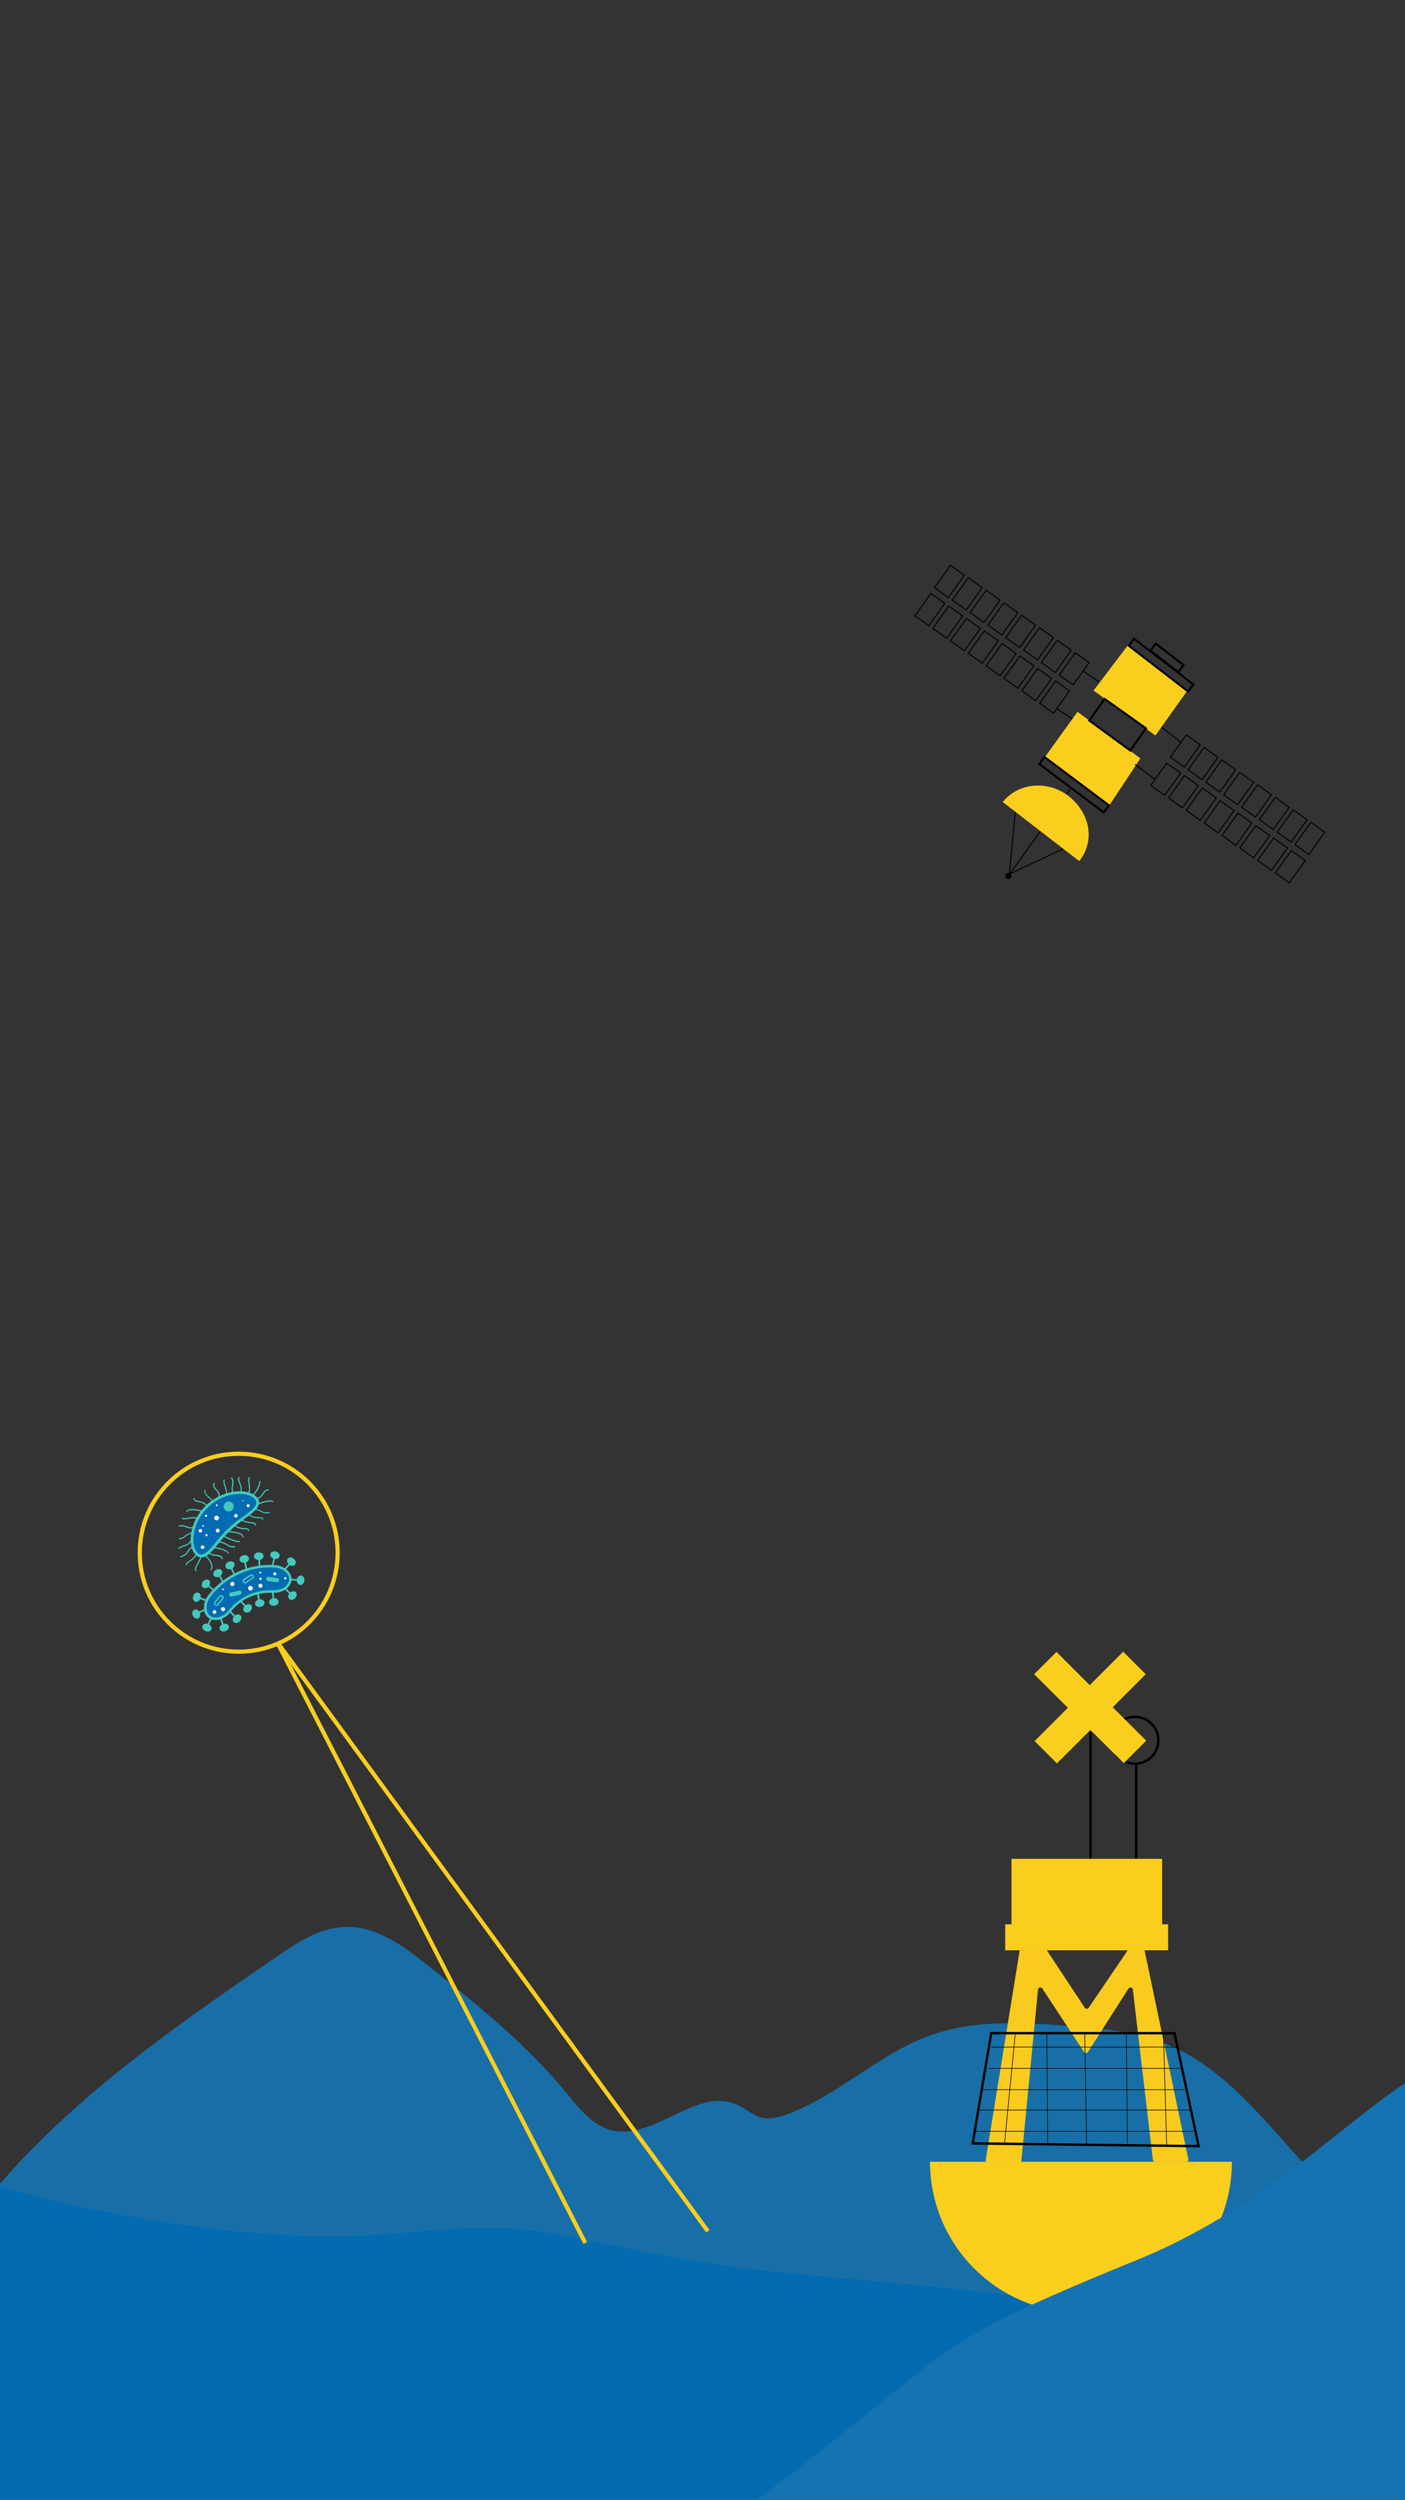 <?xml version="1.0" encoding="utf-8"?>
<!-- Generator: Adobe Illustrator 25.4.1, SVG Export Plug-In . SVG Version: 6.00 Build 0)  -->
<svg version="1.1" id="Capa_1" xmlns="http://www.w3.org/2000/svg" xmlns:xlink="http://www.w3.org/1999/xlink" x="0px" y="0px"
	 viewBox="0 0 750 1334" style="enable-background:new 0 0 750 1334;" xml:space="preserve">
<rect x="0" y="0" width="750" height="1334" fill="#333333" stroke="none"/>
<style type="text/css">
	.st0{clip-path:url(#SVGID_00000106112118637406946120000010702158746825023130_);fill:#186FA8;}
	.st1{clip-path:url(#SVGID_00000166644356049958803750000010625007240830897058_);fill:#6B96B2;}
	.st2{clip-path:url(#SVGID_00000029029446183183278500000018021836496935658679_);fill:#6B96B2;}
	.st3{clip-path:url(#SVGID_00000168093763932207714650000010954957605523299229_);fill:#026BB2;}
	.st4{clip-path:url(#SVGID_00000019677747635927109110000003541096064852694965_);fill:#3E84B2;}
	.st5{clip-path:url(#SVGID_00000009574224913068020950000001634798968027889838_);}
	.st6{fill:#F9CB1E;}
	.st7{fill:none;stroke:#000000;stroke-width:1.279;stroke-miterlimit:10;}
	.st8{fill:#FACE1D;}
	.st9{fill:none;stroke:#000000;stroke-width:0.32;stroke-miterlimit:10;}
	.st10{clip-path:url(#SVGID_00000170976893693477110320000004522298615551537077_);fill:#1573B2;}
	.st11{clip-path:url(#SVGID_00000054959413937729894430000013514350244144289203_);fill:#3E84B2;}
	.st12{clip-path:url(#SVGID_00000170257575818960203510000000432973505303270819_);fill:#1573B2;}
	.st13{clip-path:url(#SVGID_00000027606633744380393460000011845033005201558917_);fill:#2D7CB2;}
	.st14{clip-path:url(#SVGID_00000005953280020385219420000017651030905892007083_);fill:#186FA8;}
	.st15{clip-path:url(#SVGID_00000060717089116936406940000009440530094972025019_);fill:#2479B2;}
	.st16{clip-path:url(#SVGID_00000014629435575483545830000014801196830819913906_);fill:#1573B2;}
	
		.st17{opacity:0.75;clip-path:url(#SVGID_00000054964236921286221890000000309314159729491841_);fill:#1573B2;enable-background:new    ;}
	.st18{clip-path:url(#SVGID_00000155126265310656741020000017549699622316926128_);fill:#2479B2;}
	.st19{clip-path:url(#SVGID_00000114761817854567039860000002888012685363401365_);fill:#026BB2;}
	.st20{fill:none;stroke:#FACE1D;stroke-width:2.224;stroke-miterlimit:10;}
	.st21{fill:#43CABF;}
	.st22{fill:#026BB2;}
	.st23{fill:#FFFFFF;}
	.st24{fill:none;stroke:#000000;stroke-width:0.537;stroke-miterlimit:10;}
	.st25{fill:none;stroke:#000000;stroke-width:1.075;stroke-miterlimit:10.001;}
	.st26{fill:none;stroke:#000000;stroke-width:1.075;stroke-miterlimit:10;}
	.st27{fill:none;stroke:#000000;stroke-width:1.075;stroke-miterlimit:10;}
	.st28{fill:none;stroke:#000000;stroke-width:0.537;stroke-miterlimit:9.999;}
</style>
<g id="Agua">
	<g>
		<g>
			<defs>
				<rect id="SVGID_1_" x="-384.21" y="716.77" width="2110" height="829.17"/>
			</defs>
			<clipPath id="SVGID_00000126312159750049692040000014897791514088468614_">
				<use xlink:href="#SVGID_1_"  style="overflow:visible;"/>
			</clipPath>
			<path style="clip-path:url(#SVGID_00000126312159750049692040000014897791514088468614_);fill:#186FA8;" d="M147.72,1044.15
				c10.94-7.54,22.67-15.31,35.92-15.86c17.08-0.79,32.15,10.45,45.52,21.15c25.83,20.6,51.84,41.45,72.8,66.97
				c6.81,8.27,13.86,17.56,24.19,20.3c22.73,5.96,45.52-23.09,67.03-13.67c4.8,2.13,8.87,6.02,13.98,7.11
				c4.25,0.91,8.69-0.3,12.82-1.82c27.29-9.91,48.8-32.09,76.09-41.99c24.25-8.81,50.93-7.11,76.63-4.98
				c16.59,1.34,33.42,2.92,48.92,8.99c30.69,11.97,51.84,39.68,74.14,63.93c15.56,16.96,32.39,32.7,50.26,47.16
				c14.4,11.61,31.24,26.5,27.96,44.73c-1.34,7.35-5.83,13.67-10.7,19.33c-21.09,24.67-50.62,42.05-82.47,48.56
				c-37.74,7.66-76.63,0.36-114.74-5.04c-71.65-10.09-144.03-13.31-216.29-16.53c-53.84-2.37-107.69-4.8-161.53-7.17
				c-25.16-1.09-50.44-2.25-75.42,0.91c-22.91,2.86-45.34,9.3-68.37,10.15c-64.54,2.55-99.24-58.83-60.89-110.54
				C27.03,1127.16,88.35,1084.93,147.72,1044.15z"/>
		</g>
		<g>
			<defs>
				<rect id="SVGID_00000137093789109624107800000016228993670430614149_" x="-384.21" y="716.77" width="2110" height="829.17"/>
			</defs>
			<clipPath id="SVGID_00000065070038882758600010000004845436249655016855_">
				<use xlink:href="#SVGID_00000137093789109624107800000016228993670430614149_"  style="overflow:visible;"/>
			</clipPath>
			<path style="clip-path:url(#SVGID_00000065070038882758600010000004845436249655016855_);fill:#6B96B2;" d="M-366.04,1196.93
				c-7.29-7.41-16.71-13.86-27.1-13.49c-8.26,14.71-8.93,32.27-9.36,49.1c-0.79,29.05-1.58,58.1-2.37,87.15
				c-0.18,7.72,1.58,17.87,9.24,18.78c3.4,0.43,6.62-1.46,9.85-2.73c10.88-4.31,23.03-2.07,34.7-2.19
				c27.1-0.36,86.48-32.51,78.09-65.51c-4.68-18.47-23.76-25.95-39.32-32.63C-335.6,1225.49-348.6,1214.8-366.04,1196.93z"/>
		</g>
		<g>
			<defs>
				<rect id="SVGID_00000016771818595306903310000007351370886638771107_" x="-384.21" y="716.77" width="2110" height="829.17"/>
			</defs>
			<clipPath id="SVGID_00000024001922339751696690000007653222040020851356_">
				<use xlink:href="#SVGID_00000016771818595306903310000007351370886638771107_"  style="overflow:visible;"/>
			</clipPath>
			<path style="clip-path:url(#SVGID_00000024001922339751696690000007653222040020851356_);fill:#6B96B2;" d="M1349.79,1222.88
				c-33.85,0.97-67.58,3.4-101.43,3.95c-30.51,0.49-60.95-0.55-91.4-2.49c-62.66-3.95-125.43-11.67-187.97-6.32
				c-9.97,0.85-21.45,3.04-26.13,11.91c12.28,8.63,27.47,11.85,42.18,14.95c22,4.56,44.06,9.18,66.06,13.73
				c30.2,6.32,60.53,12.58,91.22,15.74c37.5,3.89,75.24,3.04,112.91,4.19c103.31,3.16,205.47,21.33,307.69,36.83
				c53.48,8.08,108.9,15.38,161.05,0.85c5.65-1.58,7.41-33.97,7.6-39.08c0.36-10.09,1.7-19.69-7.47-24.98
				c-10.15-5.89-32.57-4.56-44.24-6.08c-14.83-1.94-29.66-3.83-44.42-5.65c-60.22-7.41-120.63-13.61-181.28-16.47
				C1419.37,1222.39,1384.55,1221.85,1349.79,1222.88z"/>
		</g>
		<g>
			<defs>
				<rect id="SVGID_00000003086334606267711320000015060784899996656005_" x="-384.21" y="716.77" width="2110" height="829.17"/>
			</defs>
			<clipPath id="SVGID_00000027605494778966136940000017406175634756687541_">
				<use xlink:href="#SVGID_00000003086334606267711320000015060784899996656005_"  style="overflow:visible;"/>
			</clipPath>
			<path style="clip-path:url(#SVGID_00000027605494778966136940000017406175634756687541_);fill:#026BB2;" d="M-421.29,1344.3
				c20.3-43.69,79.19-49.59,119.36-76.21c35.19-23.34,56.4-63.75,91.89-86.6c23.34-15.01,51.96-21.88,72.26-40.78
				c4.56-4.25,8.93-9.3,14.95-11.12c7.41-2.31,15.31,0.79,22.49,3.77c60.29,24.73,123.55,42.42,187.97,52.39
				c37.56,5.83,75.6,9.12,113.52,6.87c22.42-1.34,44.85-4.56,67.27-3.59c27.23,1.15,53.72,8.45,80.46,13.67
				c86.48,17.02,176.48,13.19,261.56,36.1c51.05,13.73,99,36.77,146.4,60.16c10.21,5.04,21.94,12.64,21.21,24
				c8.14,9.84,16.17,29.11,6.5,37.44c-4.5,3.83-10.94,4.01-16.89,4.19c-99.67,3.34-185.48,76.76-284.72,86.42
				c-35.49,3.46-71.16-1.46-106.47-6.32c-67.58-9.36-135.16-18.66-202.74-28.02c-48.98-6.75-101.55-12.94-145.55,9.48
				c-140.08,71.47-312.43,32.39-469.71,33.49C-460.67,1425.67-437.75,1379.79-421.29,1344.3z"/>
		</g>
		<g>
			<defs>
				<rect id="SVGID_00000134224413165478930040000012245085509844084608_" x="-384.21" y="716.77" width="2110" height="829.17"/>
			</defs>
			<clipPath id="SVGID_00000165945222731425844920000005520326112692801463_">
				<use xlink:href="#SVGID_00000134224413165478930040000012245085509844084608_"  style="overflow:visible;"/>
			</clipPath>
			<path style="clip-path:url(#SVGID_00000165945222731425844920000005520326112692801463_);fill:#3E84B2;" d="M885.49,1228.83
				c13.37,21.39,16.89,48.37,33.12,67.64c14.46,17.14,36.77,25.52,58.71,30.2c21.94,4.68,44.55,6.44,65.76,13.73
				c14.83,5.1,28.81,12.94,44.12,16.29c12.03,2.61,24.43,2.43,36.71,1.46c46.19-3.59,90.91-17.68,136.68-24.92
				c59.19-9.36,120.39-7.35,177.94-24.07c3.59-1.03,7.41-2.31,9.72-5.29c4.44-5.71,0.55-14.52-5.53-18.47
				c-6.08-3.89-13.61-4.62-20.54-6.68c-10.76-3.16-20.18-9.6-30.08-14.95c-31.42-17.08-68.43-23.7-103.86-18.54
				c-10.88,1.58-21.76,4.25-32.76,3.89c-13.67-0.49-26.8-5.71-40.47-6.02c-22.97-0.49-45.94,12.94-68.06,6.62
				c-10.76-3.04-20.42-10.64-31.6-10.82c-13.49-0.18-26.62,10.64-39.44,6.44c-7.35-2.43-12.22-9.12-17.44-14.77
				c-5.29-5.65-12.64-10.82-20.12-8.87c-6.44,1.7-10.64,8.27-16.89,10.51c-4.62,1.64-9.72,0.73-14.52-0.18
				c-24.07-4.56-48.62-9.36-69.89-21.51c-7.17-4.13-14.4-9.18-22.67-9.48c-8.26-0.24-17.38,7.23-14.89,15.19
				c-1.7,2.43-6.87,4.44-9.3,6.14C887.74,1224.09,883.91,1226.34,885.49,1228.83z"/>
		</g>
		<g>
			<defs>
				<rect id="SVGID_00000031902551268321281370000003453110970762975917_" x="-384.21" y="716.77" width="2110" height="829.17"/>
			</defs>
			<clipPath id="SVGID_00000028303154051811425780000000543285497823179664_">
				<use xlink:href="#SVGID_00000031902551268321281370000003453110970762975917_"  style="overflow:visible;"/>
			</clipPath>
			<g style="clip-path:url(#SVGID_00000028303154051811425780000000543285497823179664_);">
				<path class="st6" d="M556.11,1036.67l22.97,34.76c0.49,0.73,1.58,0.73,2.07,0l22.3-32.82c0.24-0.36,0.61-0.55,1.03-0.55h4.92
					c0.61,0,1.09,0.43,1.22,0.97l23.7,113.16c0.18,0.79-0.43,1.52-1.22,1.52H616.7c-0.67,0-1.15-0.49-1.28-1.09l-10.7-90.91
					c-0.12-1.15-1.64-1.52-2.31-0.55l-21.63,33.85c-0.49,0.79-1.64,0.79-2.13,0l-22.24-33.85c-0.67-0.97-2.19-0.61-2.31,0.55
					l-8.87,91.1c-0.06,0.67-0.61,1.15-1.28,1.15h-16.53c-0.79,0-1.4-0.67-1.22-1.46l18.72-115.41c0.12-0.61,0.61-1.03,1.22-1.03
					h8.81C555.5,1036.13,555.87,1036.31,556.11,1036.67z"/>
				<line class="st7" x1="606.49" y1="941.2" x2="606.49" y2="991.88"/>
				<rect x="536.6" y="1026.89" class="st8" width="86.96" height="13.86"/>
				<line class="st7" x1="582.12" y1="924.31" x2="582.12" y2="991.95"/>
				<rect x="539.94" y="991.95" class="st8" width="80.4" height="34.94"/>
				<circle class="st7" cx="605.82" cy="928.68" r="12.52"/>
				<g>
					<path class="st8" d="M582.06,923.15c-6.08,6.14-12.03,12.03-17.87,17.87c-4.01-4.01-7.96-7.96-11.91-11.91
						c5.77-5.77,11.73-11.73,17.75-17.75c-6.08-6.08-12.09-12.03-17.99-17.93c4.07-4.07,8.02-8.02,11.91-11.91
						c5.89,5.89,11.79,11.79,17.75,17.75c6.08-6.08,12.03-12.03,17.87-17.87c4.13,4.13,8.08,8.08,12.03,12.03
						c-5.77,5.77-11.73,11.73-17.62,17.62c6.08,6.08,12.03,12.03,17.87,17.87c-4.13,4.13-8.08,8.08-11.97,11.97
						C593.97,935.12,588.08,929.17,582.06,923.15z"/>
				</g>
				<path class="st8" d="M657.6,1153.6c0,44.48-36.1,80.58-80.58,80.58c-44.49,0-80.58-36.1-80.58-80.58H657.6z"/>
				<polygon class="st7" points="519.22,1143.81 529.13,1084.99 626.97,1084.99 639.85,1145.27 				"/>
				<line class="st9" x1="529.13" y1="1092.4" x2="628.49" y2="1092.4"/>
				<line class="st9" x1="527.61" y1="1103.77" x2="630.98" y2="1103.77"/>
				<line class="st9" x1="524.2" y1="1115.13" x2="632.44" y2="1115.13"/>
				<line class="st9" x1="522.2" y1="1126.01" x2="635.42" y2="1126.01"/>
				<line class="st9" x1="520.19" y1="1137.37" x2="637.36" y2="1137.37"/>
				<line class="st9" x1="541.95" y1="1085.47" x2="536.24" y2="1143.63"/>
				<line class="st9" x1="558.78" y1="1085.17" x2="559.27" y2="1144.79"/>
				<line class="st9" x1="579.02" y1="1084.99" x2="580.05" y2="1144.3"/>
				<line class="st9" x1="601.26" y1="1084.5" x2="601.81" y2="1143.81"/>
				<line class="st9" x1="621.07" y1="1085.17" x2="622.78" y2="1144.91"/>
			</g>
		</g>
		<g>
			<defs>
				<rect id="SVGID_00000170999910297712282840000013186109150277449150_" x="-384.21" y="716.77" width="2110" height="829.17"/>
			</defs>
			<clipPath id="SVGID_00000044140565801357595940000006269355466206004893_">
				<use xlink:href="#SVGID_00000170999910297712282840000013186109150277449150_"  style="overflow:visible;"/>
			</clipPath>
			<path style="clip-path:url(#SVGID_00000044140565801357595940000006269355466206004893_);fill:#1573B2;" d="M601.14,1208.35
				c150.96-58.58,169.19-198.42,298.94-45.28c152.84,200.3,263.69,160.98,372.05,236.71c-60.65,1.52-122.58-18.6-184.75-14.95
				c-305.44,12.46-192.22,82.1-314.62,98.69c-23.46-6.44-52.14-47.89-76.57-63.99c-145.49-63.63-309.45,48.92-382.56-18.84
				c-19.26-31.36,63.32-39.74,75.9-55.85C518.49,1249.5,483.73,1256.73,601.14,1208.35z"/>
		</g>
		<g>
			<defs>
				<rect id="SVGID_00000138565408444400995210000003790195292455213984_" x="-384.21" y="716.77" width="2110" height="829.17"/>
			</defs>
			<clipPath id="SVGID_00000138572016076149701830000006584182704110017678_">
				<use xlink:href="#SVGID_00000138565408444400995210000003790195292455213984_"  style="overflow:visible;"/>
			</clipPath>
			<path style="clip-path:url(#SVGID_00000138572016076149701830000006584182704110017678_);fill:#3E84B2;" d="M1638.52,1289.3
				c-0.73,0.49-1.58,1.09-1.82,2.01c-0.49,1.88,1.7,3.28,3.59,3.89c33.06,11.67,68.79,15.56,103.62,11.36
				c1.34-0.18,2.73-0.36,3.77-1.15c0.91-0.67,1.52-1.7,1.88-2.8c1.58-4.56-0.06-9.54-1.76-14.04c-4.25-11.43-4.5-21.03-16.17-22.85
				c-9.24-1.46-23.15,2.92-32.57,4.25C1678.02,1272.95,1656.51,1277.15,1638.52,1289.3z"/>
		</g>
		<g>
			<defs>
				<rect id="SVGID_00000031165812106310887380000010362360306228803749_" x="-384.21" y="716.77" width="2110" height="829.17"/>
			</defs>
			<clipPath id="SVGID_00000024702828085203114750000007532535215889282952_">
				<use xlink:href="#SVGID_00000031165812106310887380000010362360306228803749_"  style="overflow:visible;"/>
			</clipPath>
			<path style="clip-path:url(#SVGID_00000024702828085203114750000007532535215889282952_);fill:#1573B2;" d="M1705.06,1287.78
				c-10.09-0.36-20.24-0.67-30.33-1.03c-4.92-0.18-10.88,0.24-13.19,4.56c-2.61,4.86,1.52,10.57,5.71,14.1
				c19.2,16.29,46.86,22,70.92,14.71c6.26-1.88,13.19-5.89,13.43-12.4C1752.22,1292.22,1715.27,1288.09,1705.06,1287.78z"/>
		</g>
		<g>
			<defs>
				<rect id="SVGID_00000160182879143925433580000002767013756728753323_" x="-384.21" y="716.77" width="2110" height="829.17"/>
			</defs>
			<clipPath id="SVGID_00000145761667081972318910000003005901396801752726_">
				<use xlink:href="#SVGID_00000160182879143925433580000002767013756728753323_"  style="overflow:visible;"/>
			</clipPath>
			<path style="clip-path:url(#SVGID_00000145761667081972318910000003005901396801752726_);fill:#2D7CB2;" d="M1171.24,1304.07
				c39.99-4.86,79.55-13.13,118.14-24.67c57.61-17.26,115.34-42.18,175.27-37.25c38.65,3.16,75.05,18.66,110.79,33.73
				c7.11,2.98,14.28,6.02,21.94,6.75c6.87,0.67,13.8-0.61,20.66-1.22c30.2-2.73,60.1,6.26,88.79,15.86
				c17.56,5.83,35.98,12.64,47.34,27.23c9.72,12.46,12.82,29.72,8.08,44.79c-4.68,15.07-17.08,27.47-32.09,32.33
				c-11.06,3.59-23.03,3.22-34.7,2.86c-105.68-3.34-211.49-1.76-316.99,4.68c-41.02,2.49-82.65,5.71-122.82-2.92
				c-25.28-5.47-49.47-15.5-75.05-19.51c-45.82-7.17-161.47,5.65-207.78,5.89c-1.22,0,10.39-13.49,12.64-16.65
				c6.38-8.75,70.25-48.19,97.96-55.24C1111.93,1313.43,1143.59,1307.47,1171.24,1304.07z"/>
		</g>
		<g>
			<defs>
				<rect id="SVGID_00000071534720348385617840000006054142256158178223_" x="-384.21" y="716.77" width="2110" height="829.17"/>
			</defs>
			<clipPath id="SVGID_00000118366855657263541030000006021527945668123824_">
				<use xlink:href="#SVGID_00000071534720348385617840000006054142256158178223_"  style="overflow:visible;"/>
			</clipPath>
			<path style="clip-path:url(#SVGID_00000118366855657263541030000006021527945668123824_);fill:#186FA8;" d="M1732.17,1399.79
				c-54.15-14.95-110.54-21.88-166.7-20.42c-36.58,0.97-72.99,5.41-109.57,5.83c-32.27,0.36-64.48-2.43-96.63-4.74
				c-124.22-8.75-248.86-9.42-373.38-8.02c-2.07,0-4.5,0.49-6.5,1.4c-5.89,2.61-12.4,3.4-18.78,2.86
				c-10.09-0.79-20.84-0.06-29.96,0.67c-83.87,6.56-168.22,6.44-252.08-0.36c-5.41-0.43-10.82-0.91-16.1-2.13
				c-5.17-1.22-10.15-3.1-15.25-4.68c-30.02-9.36-63.51-7.23-92.07,5.89c-3.34,1.52-5.96,4.5-6.62,8.08
				c-1.03,5.35,2.8,8.08,6.38,10.27c47.83,29.11,121.48,24.73,176.36,35.79c106.72,21.51,209.85,31.84,318.2,26.5
				c45.34-2.25,86.66-31.42,129.02-15.19c44.12,16.96,93.53-16.17,140.63-11.91c26.62,2.37,52.2,11.18,78.4,16.77
				c59.5,12.58,121.12,8.08,181.95,7.23c16.59-0.24,33.36-0.18,49.59,3.22c11.73,2.43,22.97,6.56,34.7,9.12
				c14.77,3.28,29.96,4.01,45.03,4.8c6.08,0.3,12.58,0.49,17.75-2.67c5.47-3.34,8.33-9.66,10.21-15.74
				C1741.95,1434.91,1737.09,1417.41,1732.17,1399.79z"/>
		</g>
		<g>
			<defs>
				<rect id="SVGID_00000093165655404922517080000002629173931107003297_" x="-384.21" y="716.77" width="2110" height="829.17"/>
			</defs>
			<clipPath id="SVGID_00000023279249048564792480000006455267424001438645_">
				<use xlink:href="#SVGID_00000093165655404922517080000002629173931107003297_"  style="overflow:visible;"/>
			</clipPath>
			<path style="clip-path:url(#SVGID_00000023279249048564792480000006455267424001438645_);fill:#2479B2;" d="M-256.47,1319.99
				c-15.86-7.72-32.94-15.62-50.44-13.13c-5.96,0.85-11.73,2.92-17.38,4.92c-9.78,3.52-19.51,7.05-29.29,10.51
				c-17.08,6.14-34.52,12.52-48.44,24.13c-13.92,11.67-23.76,29.9-20.48,47.71c0.85,4.44,2.67,9.05,6.5,11.43
				c2.31,1.46,5.1,1.88,7.84,2.25c29.72,3.95,60.29,1.03,88.73-8.51c7.41-2.49,14.77-5.47,22.36-7.23
				c12.03-2.86,24.61-2.73,36.58-5.83c10.27-2.61,48.8-17.75,50.14-30.2C-208.58,1340.84-245.78,1325.22-256.47,1319.99z"/>
		</g>
		<g>
			<defs>
				<rect id="SVGID_00000173157305208264966520000002709927935732340133_" x="-384.21" y="716.77" width="2110" height="829.17"/>
			</defs>
			<clipPath id="SVGID_00000108997733060575551650000001570150259782688405_">
				<use xlink:href="#SVGID_00000173157305208264966520000002709927935732340133_"  style="overflow:visible;"/>
			</clipPath>
			<path style="clip-path:url(#SVGID_00000108997733060575551650000001570150259782688405_);fill:#1573B2;" d="M-194.85,1323.7
				c14.65-5.17,30.63-10.33,45.28-5.23c19.02,6.56,32.03,29.23,52.14,28.14c11.67-0.61,21.15-9.42,32.33-13.01
				c32.15-10.21,61.74,24.73,95.41,26.56c16.71,0.91,32.63-6.5,48.86-10.64c35.67-9.12,73.17-2.61,109.81,1.28
				c50.38,5.29,101.31,5.41,151.69,0.3c22.97-2.31,45.94-5.77,68.98-5.35c29.96,0.49,59.43,7.35,88.67,14.16
				c20.42,4.8,40.78,9.54,61.2,14.34c30.75,7.17,61.5,14.4,92.07,22.06c106.05,26.56,210.88,58.89,310.85,102.95
				c19.45,8.57,41.99,22.91,39.93,44.12c-2.55,26.31-37.98,32.15-64.42,30.75c-454.76-23.21-910.42-29.35-1365.67-18.29
				c0.79,0,1.7-107.38,1.94-117.23c0.91-37.25,9.6-59.8,48.74-69.89c21.94-5.65,44.85-1.15,67.09-5.83
				C-270.87,1354.75-232.35,1336.89-194.85,1323.7z"/>
		</g>
		<g>
			<defs>
				<rect id="SVGID_00000147905253472520232750000000056356800280073378_" x="-384.21" y="716.77" width="2110" height="829.17"/>
			</defs>
			<clipPath id="SVGID_00000046340956698456815270000005551236769514339476_">
				<use xlink:href="#SVGID_00000147905253472520232750000000056356800280073378_"  style="overflow:visible;"/>
			</clipPath>
			
				<path style="opacity:0.75;clip-path:url(#SVGID_00000046340956698456815270000005551236769514339476_);fill:#1573B2;enable-background:new    ;" d="
				M-194.85,1323.7c14.65-5.17,30.63-10.33,45.28-5.23c19.02,6.56,32.03,29.23,52.14,28.14c11.67-0.61,21.15-9.42,32.33-13.01
				c32.15-10.21,61.74,24.73,95.41,26.56c16.71,0.91,32.63-6.5,48.86-10.64c35.67-9.12,73.17-2.61,109.81,1.28
				c50.38,5.29,101.31,5.41,151.69,0.3c22.97-2.31,45.94-5.77,68.98-5.35c29.96,0.49,59.43,7.35,88.67,14.16
				c20.42,4.8,40.78,9.54,61.2,14.34c30.75,7.17,61.5,14.4,92.07,22.06c106.05,26.56,210.88,58.89,310.85,102.95
				c19.45,8.57,41.99,22.91,39.93,44.12c-2.55,26.31-37.98,32.15-64.42,30.75c-454.76-23.21-910.42-29.35-1365.67-18.29
				c0.79,0,1.7-107.38,1.94-117.23c0.91-37.25,9.6-59.8,48.74-69.89c21.94-5.65,44.85-1.15,67.09-5.83
				C-270.87,1354.75-232.35,1336.89-194.85,1323.7z"/>
		</g>
		<g>
			<defs>
				<rect id="SVGID_00000150804171221005934130000012072472165172024246_" x="-384.21" y="716.77" width="2110" height="829.17"/>
			</defs>
			<clipPath id="SVGID_00000128481874842477718540000007814257474339456659_">
				<use xlink:href="#SVGID_00000150804171221005934130000012072472165172024246_"  style="overflow:visible;"/>
			</clipPath>
			<path style="clip-path:url(#SVGID_00000128481874842477718540000007814257474339456659_);fill:#2479B2;" d="M500.44,1343.45
				c15.19,1.46,30.63,3.04,44.85,8.69c12.52,4.98,23.7,13.01,36.22,17.99c13.86,5.53,28.93,7.23,43.57,10.39
				c16.1,3.46,31.72,8.69,47.28,13.92c46.79,15.68,106.17,35.79,152.96,51.47c-36.22,11.73-87.57-7.66-123.49-20.24
				c-83.68-29.35-171.26-46.31-259.19-58.04c-27.96-3.77-56.09-6.99-84.29-6.75c-8.57,0.06-45.7,6.08-42.97-4.01
				c3.77-13.86,39.62-15.56,49.59-16.77C410.07,1334.7,455.59,1339.07,500.44,1343.45z"/>
		</g>
		<g>
			<defs>
				<rect id="SVGID_00000041975265744450855600000003428178310452289198_" x="-384.21" y="716.77" width="2110" height="829.17"/>
			</defs>
			<clipPath id="SVGID_00000154384252982362961950000013098212455288356522_">
				<use xlink:href="#SVGID_00000041975265744450855600000003428178310452289198_"  style="overflow:visible;"/>
			</clipPath>
			<path style="clip-path:url(#SVGID_00000154384252982362961950000013098212455288356522_);fill:#026BB2;" d="M707.61,1526.43
				c34.15-4.25,85.75-44.55,108.9-70.01c10.15-11.18,20.05-23.28,33.49-30.26c13.86-7.23,30.08-8.27,45.7-8.87
				c47.22-1.94,94.99-1.88,140.99-12.88c20.6-4.92,40.72-12.09,61.74-14.4c38.53-4.13,76.63,8.33,114.43,16.77
				c60.1,13.43,122.46,16.83,183.65,10.09c25.34-2.8,53.11-6.87,74.57,6.87c24.8-2.37,48.8,11.18,72.68,18.17
				c57.37,16.71,120.39-1.46,177.94,14.59c5.29,1.46,10.76,3.4,14.59,7.35c5.71,5.96,6.38,15.01,6.68,23.28
				c0.79,19.63,1.58,39.26,2.37,58.83c0.12,3.22,0.18,6.75-1.58,9.42c-2.13,3.16-6.2,4.31-9.91,5.17
				c-60.41,13.55-123.18,7.05-185.11,7.05c-88.85,0.06-177.64,13.8-266.36,8.57c-55.79-3.28-111.46-13.98-167.24-10.27
				c-72.08,4.8-144.45,0.85-216.71,0.18c-33.55-0.3-67.21-0.73-100.58-4.62c-9.97-1.15-20.18-2.73-28.87-7.72
				c-8.69-4.98-15.68-14.16-15.19-24.19c-6.2,1.7-12.94,3.4-19.02,1.15C728.82,1528.62,703.85,1531.72,707.61,1526.43z"/>
		</g>
	</g>
</g>
<g id="boya">
</g>
<g id="Metagenomica">
	<g>
		<line class="st20" x1="377.87" y1="1190.67" x2="148.21" y2="876.6"/>
		<line class="st20" x1="148.03" y1="876.48" x2="312.41" y2="1196.93"/>
		<circle class="st20" cx="127.42" cy="828.59" r="52.81"/>
	</g>
	<g>
		<path class="st21" d="M112.66,864.08l-0.3-0.12c-1.52-0.61-2.67-1.94-3.22-3.89c-0.79-2.86,0-6.14,2.13-8.87
			c8.39-10.82,21.51-16.83,35.19-16.04c1.22,0.06,2.43,0.3,3.52,0.73c4.19,1.58,6.56,5.29,5.41,8.51l-0.06,0.12
			c-1.4,4.01-6.02,5.65-9.66,5.47c-8.81-0.49-17.26,3.34-22.67,10.33C120.8,863.17,116.61,865.6,112.66,864.08z"/>
		<path class="st22" d="M145.78,848.65c-9.24-0.49-18.17,3.59-23.76,10.82c-2.19,2.73-5.83,4.5-8.93,3.28
			c-0.06,0-0.06-0.06-0.12-0.06c-3.1-1.22-3.83-6.44-0.55-10.7c8.08-10.45,20.84-16.29,34.03-15.5c5.35,0.3,8.81,4.31,7.72,7.41
			c0,0.06,0,0.06-0.06,0.12C153.01,847.25,149.24,848.83,145.78,848.65z"/>
		<path class="st21" d="M138.97,835.76l-0.18-3.34c1.15-0.24,1.94-1.09,1.88-2.13c-0.06-1.09-1.28-1.94-2.67-1.88
			c-1.4,0.06-2.49,1.09-2.43,2.19c0.06,1.03,1.09,1.76,2.31,1.82l0.18,3.34c0,0.24,0.18,0.43,0.49,0.43l0,0
			C138.79,836.19,138.97,836,138.97,835.76z"/>
		<path class="st21" d="M131.92,837.1l-0.61-3.34c1.09-0.43,1.76-1.4,1.58-2.31c-0.18-1.09-1.52-1.76-2.86-1.52
			c-1.4,0.24-2.31,1.4-2.13,2.49c0.18,0.97,1.28,1.64,2.55,1.52l0.61,3.28c0.06,0.24,0.24,0.36,0.49,0.36l0,0
			C131.8,837.52,131.98,837.34,131.92,837.1z"/>
		<path class="st21" d="M125.42,839.96l-1.34-3.1c0.97-0.67,1.4-1.76,1.03-2.61c-0.49-1.03-1.88-1.4-3.16-0.79s-1.94,1.88-1.46,2.92
			c0.43,0.91,1.64,1.28,2.8,0.91l1.34,3.04c0.12,0.24,0.36,0.3,0.61,0.24l0,0C125.42,840.44,125.48,840.14,125.42,839.96z"/>
		<path class="st21" d="M119.34,843.84l-1.64-2.92c0.91-0.73,1.22-1.88,0.73-2.73c-0.55-0.97-2.01-1.15-3.22-0.43
			c-1.22,0.73-1.7,2.07-1.15,3.04c0.55,0.85,1.76,1.09,2.92,0.61l1.64,2.92c0.12,0.18,0.36,0.3,0.61,0.18l0,0
			C119.4,844.33,119.52,844.09,119.34,843.84z"/>
		<path class="st21" d="M114.3,848.28l-2.55-2.19c0.61-0.97,0.55-2.19-0.18-2.8c-0.85-0.73-2.31-0.43-3.16,0.61
			c-0.91,1.09-0.97,2.55-0.06,3.22c0.79,0.67,2.01,0.49,2.92-0.36l2.49,2.19c0.18,0.18,0.49,0.12,0.61-0.06l0,0
			C114.54,848.71,114.48,848.46,114.3,848.28z"/>
		<path class="st21" d="M110.29,853.63l-3.16-1.15c0.18-1.15-0.24-2.25-1.22-2.55c-1.03-0.36-2.31,0.36-2.73,1.7
			c-0.49,1.34,0,2.67,1.03,3.1c0.97,0.36,2.07-0.3,2.61-1.4l3.1,1.15c0.24,0.06,0.49-0.06,0.55-0.24l0,0
			C110.59,853.99,110.47,853.75,110.29,853.63z"/>
		<path class="st21" d="M109.37,858.55l-3.04,1.4c-0.67-0.97-1.76-1.4-2.67-0.91c-0.97,0.49-1.34,1.88-0.73,3.16s1.94,1.88,2.92,1.4
			c0.91-0.43,1.22-1.64,0.85-2.86l3.04-1.4c0.24-0.12,0.3-0.36,0.18-0.61l0,0C109.8,858.55,109.56,858.49,109.37,858.55z"/>
		<path class="st21" d="M112.29,863.47l-1.46,3.04c-1.09-0.3-2.25,0.06-2.67,0.97c-0.49,1.03,0.18,2.31,1.46,2.92
			s2.67,0.24,3.16-0.79c0.43-0.91-0.06-2.07-1.15-2.73l1.46-2.98c0.12-0.18,0-0.49-0.18-0.61l0,0
			C112.66,863.17,112.35,863.23,112.29,863.47z"/>
		<path class="st21" d="M117.4,863.72l1.09,3.16c-1.03,0.61-1.52,1.64-1.22,2.55c0.36,1.03,1.76,1.52,3.1,1.03
			c1.34-0.49,2.07-1.76,1.7-2.8c-0.36-0.97-1.52-1.4-2.73-1.09l-1.09-3.16c-0.06-0.24-0.3-0.36-0.55-0.24l0,0
			C117.46,863.23,117.34,863.47,117.4,863.72z"/>
		<path class="st21" d="M122.56,860.25l2.25,2.49c-0.73,0.91-0.79,2.13-0.12,2.8c0.73,0.85,2.19,0.73,3.22-0.24
			c1.03-0.97,1.22-2.37,0.49-3.22c-0.67-0.73-1.94-0.73-2.98,0l-2.25-2.49c-0.18-0.18-0.43-0.18-0.61-0.06l0,0
			C122.38,859.77,122.38,860.07,122.56,860.25z"/>
		<path class="st21" d="M128.21,854.72l2.25,2.49c-0.73,0.91-0.79,2.13-0.12,2.8c0.73,0.85,2.19,0.73,3.22-0.24
			c1.03-0.97,1.22-2.37,0.49-3.22c-0.67-0.73-1.94-0.73-2.98,0l-2.25-2.49c-0.18-0.18-0.43-0.18-0.61-0.06l0,0
			C128.09,854.3,128.03,854.54,128.21,854.72z"/>
		<path class="st21" d="M137.15,850.35l0.61,3.34c-1.09,0.43-1.76,1.4-1.58,2.31c0.18,1.09,1.52,1.76,2.86,1.52
			c1.4-0.24,2.31-1.4,2.13-2.49c-0.18-0.97-1.28-1.64-2.49-1.52l-0.61-3.28c-0.06-0.24-0.24-0.43-0.49-0.36l0,0
			C137.27,849.86,137.09,850.1,137.15,850.35z"/>
		<path class="st21" d="M145.17,849.62l0.3,3.34c-1.09,0.3-1.88,1.22-1.82,2.19c0.12,1.09,1.34,1.88,2.73,1.76
			c1.4-0.12,2.43-1.15,2.31-2.31c-0.12-1.03-1.15-1.76-2.37-1.76l-0.3-3.34c0-0.24-0.24-0.43-0.49-0.43l0,0
			C145.29,849.19,145.11,849.37,145.17,849.62z"/>
		<path class="st21" d="M151.98,848.1l2.37,2.37c-0.67,0.97-0.67,2.13,0,2.8c0.79,0.79,2.25,0.61,3.22-0.43
			c0.97-0.97,1.09-2.43,0.3-3.22c-0.73-0.73-2.01-0.61-2.92,0.18l-2.37-2.37c-0.18-0.18-0.43-0.18-0.61,0l0,0
			C151.85,847.67,151.85,847.92,151.98,848.1z"/>
		<path class="st21" d="M155.08,843.24l3.34,0.36c0.06,1.15,0.85,2.07,1.82,2.19c1.09,0.12,2.13-0.97,2.25-2.37
			c0.12-1.4-0.67-2.61-1.82-2.67c-1.03-0.06-1.94,0.79-2.19,2.01l-3.34-0.36c-0.24,0-0.49,0.18-0.49,0.36l0,0
			C154.71,842.99,154.89,843.24,155.08,843.24z"/>
		<path class="st21" d="M145.96,835.21l0.85-3.28c1.15,0.06,2.19-0.55,2.43-1.46c0.24-1.09-0.67-2.25-2.01-2.55
			c-1.4-0.3-2.67,0.3-2.92,1.4c-0.24,0.97,0.49,2.01,1.64,2.43l-0.79,3.22c-0.06,0.24,0.06,0.49,0.3,0.55l0,0
			C145.72,835.58,145.96,835.46,145.96,835.21z"/>
		<path class="st21" d="M152.4,837.71l2.25-2.49c0.97,0.61,2.19,0.55,2.8-0.18c0.73-0.85,0.49-2.25-0.61-3.22
			c-1.09-0.91-2.49-0.97-3.22-0.12c-0.67,0.79-0.49,2.01,0.36,2.92l-2.19,2.49c-0.18,0.18-0.12,0.49,0.06,0.61l0,0
			C151.98,837.95,152.28,837.89,152.4,837.71z"/>
		<path class="st21" d="M147.72,844.39l-4.68-0.67c-0.61-0.06-1.03-0.67-0.97-1.28l0,0c0.06-0.61,0.67-1.03,1.28-0.97l4.68,0.67
			c0.61,0.06,1.03,0.67,0.97,1.28l0,0C148.94,844.03,148.33,844.45,147.72,844.39z"/>
		<path class="st21" d="M128.15,851.02l-4.5,0.97c-0.61,0.12-1.15-0.24-1.34-0.85l0,0c-0.12-0.61,0.24-1.15,0.85-1.34l4.5-0.97
			c0.61-0.12,1.15,0.24,1.34,0.85l0,0C129.06,850.29,128.7,850.83,128.15,851.02z"/>
		<path class="st21" d="M115.03,856.91c-0.12-0.06-0.24-0.12-0.36-0.24c-0.3-0.24-0.49-0.55-0.49-0.91
			c-0.06-0.36,0.06-0.73,0.3-0.97l2.55-3.1c0.49-0.55,1.34-0.61,1.88-0.18c0.3,0.24,0.49,0.55,0.49,0.91
			c0.06,0.36-0.06,0.73-0.3,0.97l-2.55,3.1C116.12,856.97,115.57,857.15,115.03,856.91z M118.25,851.99c-0.24-0.06-0.49,0-0.67,0.18
			l-2.55,3.1c-0.12,0.12-0.12,0.3-0.12,0.43s0.06,0.3,0.18,0.43c0.06,0.06,0.12,0.06,0.18,0.12c0.24,0.06,0.49,0,0.67-0.18l2.55-3.1
			c0.12-0.12,0.18-0.3,0.12-0.43c0-0.18-0.06-0.3-0.18-0.43C118.37,852.05,118.31,852.05,118.25,851.99z"/>
		<path class="st21" d="M130.34,844.94c-0.24-0.12-0.49-0.3-0.67-0.55c-0.18-0.3-0.24-0.67-0.18-1.03s0.3-0.67,0.61-0.85l3.4-2.19
			c0.61-0.36,1.46-0.18,1.82,0.36c0.18,0.3,0.24,0.67,0.18,1.03c-0.06,0.36-0.3,0.67-0.61,0.85l-3.4,2.19
			C131.19,845.06,130.77,845.12,130.34,844.94z M134.41,840.93c-0.18-0.06-0.36-0.06-0.55,0.06l-3.4,2.19
			c-0.12,0.06-0.24,0.24-0.24,0.36c0,0.12,0,0.3,0.06,0.49c0.18,0.3,0.55,0.36,0.85,0.18l3.4-2.19c0.12-0.06,0.24-0.24,0.24-0.36
			s0-0.3-0.06-0.49C134.6,841.05,134.53,840.99,134.41,840.93z"/>
		<path class="st23" d="M140.06,846.58c-0.18,0.55-0.85,0.85-1.4,0.67c-0.55-0.18-0.85-0.85-0.67-1.4c0.18-0.55,0.85-0.85,1.4-0.67
			C139.94,845.36,140.25,846.03,140.06,846.58z"/>
		<path class="st23" d="M139.64,842.75c-0.12,0.3-0.49,0.49-0.79,0.36c-0.3-0.12-0.49-0.49-0.36-0.79c0.12-0.3,0.49-0.49,0.79-0.36
			C139.64,842.08,139.76,842.45,139.64,842.75z"/>
		<path class="st23" d="M147.48,840.14c-0.18,0.49-0.67,0.67-1.09,0.49s-0.67-0.67-0.49-1.09c0.18-0.49,0.67-0.67,1.09-0.49
			C147.42,839.23,147.66,839.71,147.48,840.14z"/>
		<path class="st23" d="M125.11,845.67c-0.18,0.61-0.85,0.85-1.46,0.67c-0.61-0.18-0.85-0.85-0.67-1.46
			c0.18-0.61,0.85-0.85,1.46-0.67C125.05,844.45,125.36,845.06,125.11,845.67z"/>
		<path class="st23" d="M120.07,859.1c-0.18,0.55-0.85,0.85-1.4,0.67c-0.55-0.18-0.85-0.85-0.67-1.4c0.18-0.55,0.85-0.85,1.4-0.67
			C119.95,857.88,120.31,858.49,120.07,859.1z"/>
		<path class="st23" d="M119.52,848.28c-0.12,0.24-0.36,0.36-0.61,0.3c-0.24-0.12-0.36-0.36-0.3-0.61c0.12-0.24,0.36-0.36,0.61-0.3
			C119.46,847.73,119.58,847.98,119.52,848.28z"/>
		<path class="st23" d="M115.45,860.56c-0.18,0.49-0.73,0.79-1.28,0.61c-0.49-0.18-0.79-0.73-0.61-1.28
			c0.18-0.49,0.73-0.79,1.28-0.61C115.33,859.46,115.63,860.07,115.45,860.56z"/>
		<path class="st23" d="M152.89,842.45c-0.12,0.3-0.49,0.49-0.79,0.36c-0.3-0.12-0.49-0.49-0.36-0.79c0.12-0.3,0.49-0.49,0.79-0.36
			C152.83,841.78,152.95,842.14,152.89,842.45z"/>
		<path class="st23" d="M134.84,847.98c-0.24,0.61-0.97,0.97-1.58,0.73c-0.61-0.24-0.97-0.97-0.73-1.58
			c0.24-0.61,0.97-0.97,1.58-0.73C134.78,846.64,135.08,847.37,134.84,847.98z"/>
		<path class="st23" d="M139.4,839.35c-0.06,0.24-0.36,0.36-0.61,0.3c-0.24-0.06-0.36-0.36-0.3-0.61s0.36-0.36,0.61-0.3
			C139.4,838.86,139.52,839.1,139.4,839.35z"/>
	</g>
	<g>
		<path class="st21" d="M129,795.83c-4.98-0.3-12.46,1.46-18.54,7.11c-0.12,0.06-0.18,0.18-0.24,0.24
			c-6.2,5.71-8.45,13.25-8.45,18.29c-0.06,6.2,2.86,9.6,5.59,9.66h0.12c1.58-0.06,3.1-0.85,4.8-2.49c1.34-1.28,2.67-2.92,4.07-4.68
			c1.88-2.31,4.07-4.98,6.62-7.23l0.06-0.06l0.06-0.06c2.37-2.43,5.17-4.44,7.6-6.2c1.82-1.34,3.59-2.55,4.92-3.83
			c1.7-1.64,2.55-3.1,2.73-4.62v-0.12C138.42,799.24,135.2,796.14,129,795.83z"/>
		<path class="st22" d="M136.84,801.91c-0.49,4.31-8.81,7.6-14.83,13.73c-6.5,5.59-10.27,13.73-14.59,13.98
			c-2.01-0.06-4.25-3.1-4.19-8.2c0-4.98,2.31-11.97,7.96-17.2c5.53-5.41,12.7-7.23,17.68-6.99
			C134.05,797.54,136.9,799.91,136.84,801.91z"/>
		<path class="st21" d="M116.97,799.42c-0.06,0.06-0.18,0.12-0.3,0.06c-0.18-0.06-0.24-0.18-0.18-0.36c0.55-1.88-0.43-2.92-1.4-4.01
			c-0.97-1.03-1.88-2.07-0.97-3.65c0.06-0.12,0.24-0.18,0.43-0.12c0.12,0.06,0.18,0.24,0.12,0.43c-0.67,1.15-0.12,1.82,0.91,2.98
			c0.97,1.03,2.19,2.37,1.52,4.56C117.03,799.36,117.03,799.42,116.97,799.42z"/>
		<path class="st21" d="M120.8,798.2c-0.12,0.06-0.24,0.12-0.36,0.06s-0.18-0.3-0.06-0.43c0.61-0.97,0-2.8-0.49-4.44
			c-0.49-1.58-0.97-2.98-0.43-3.71c0.06-0.12,0.3-0.18,0.43-0.06c0.12,0.06,0.18,0.3,0.06,0.43c-0.36,0.49,0.06,1.88,0.49,3.22
			C120.98,795.04,121.59,796.93,120.8,798.2C120.86,798.14,120.86,798.14,120.8,798.2z"/>
		<path class="st21" d="M124.75,797.05C124.75,797.11,124.69,797.11,124.75,797.05c-0.18,0.12-0.36,0.06-0.49-0.06
			c-0.85-1.28-0.61-2.86-0.43-4.38c0.18-1.46,0.43-2.92-0.49-3.71c-0.12-0.12-0.12-0.3,0-0.43s0.3-0.12,0.43,0
			c1.15,1.03,0.91,2.67,0.67,4.25c-0.18,1.4-0.43,2.86,0.3,3.95C124.87,796.81,124.87,796.99,124.75,797.05z"/>
		<path class="st21" d="M128.7,796.81c-0.06,0.06-0.18,0.12-0.3,0.06c-0.18-0.06-0.24-0.18-0.18-0.36c0.61-2.01-0.06-3.77-0.61-5.17
			c-0.49-1.15-0.85-2.19-0.36-3.04c0.06-0.12,0.24-0.18,0.43-0.12c0.12,0.06,0.18,0.24,0.12,0.43c-0.36,0.61,0,1.46,0.36,2.55
			c0.61,1.52,1.28,3.34,0.61,5.59C128.82,796.75,128.76,796.81,128.7,796.81z"/>
		<path class="st21" d="M132.59,797.35c-0.12,0.06-0.24,0.12-0.36,0.06c-0.12-0.06-0.18-0.3-0.06-0.43c1.03-1.58,0.73-3.46,0.49-5.1
			c-0.24-1.46-0.43-2.73,0.24-3.52c0.12-0.12,0.3-0.12,0.43-0.06c0.12,0.12,0.12,0.3,0.06,0.43c-0.55,0.61-0.36,1.76-0.12,3.1
			C133.5,793.59,133.87,795.59,132.59,797.35C132.65,797.35,132.65,797.35,132.59,797.35z"/>
		<path class="st21" d="M135.26,798.08c-0.12,0.12-0.3,0.12-0.43,0s-0.12-0.3,0-0.43c0.06-0.06,3.4-3.34,3.59-7.11
			c0-0.18,0.12-0.3,0.3-0.3c0.18,0,0.3,0.12,0.3,0.3C138.85,794.56,135.45,797.9,135.26,798.08L135.26,798.08z"/>
		<path class="st21" d="M143.47,795.23c-0.06,0.06-0.12,0.06-0.18,0.06c-1.52,0.18-2.01,0.97-2.61,1.94
			c-0.73,1.09-1.52,2.37-3.89,3.04c-0.18,0.06-0.3-0.06-0.36-0.18c-0.06-0.18,0.06-0.3,0.18-0.36c2.13-0.61,2.86-1.7,3.52-2.8
			c0.67-1.03,1.28-2.01,3.04-2.19c0.18,0,0.3,0.12,0.3,0.24C143.59,795.04,143.59,795.17,143.47,795.23z"/>
		<path class="st21" d="M145.96,801.43c-0.06,0.06-0.18,0.12-0.3,0.06c-3.28-0.85-7.78,1.46-7.84,1.52c-0.12,0.06-0.3,0-0.43-0.12
			c-0.12-0.12,0-0.3,0.12-0.43c0.18-0.12,4.8-2.49,8.26-1.52c0.18,0.06,0.24,0.18,0.18,0.36
			C146.02,801.36,145.96,801.36,145.96,801.43z"/>
		<path class="st21" d="M144.01,807.32c-0.06,0.06-0.06,0.06-0.12,0.06c-2.25,0.61-3.46,0-4.74-0.67c-0.91-0.49-1.82-0.97-3.28-1.09
			c-0.18,0-0.3-0.18-0.24-0.3s0.18-0.3,0.3-0.24c1.58,0.18,2.55,0.73,3.46,1.15c1.28,0.67,2.25,1.15,4.31,0.61
			c0.18-0.06,0.3,0.06,0.36,0.18C144.08,807.14,144.08,807.26,144.01,807.32z"/>
		<path class="st21" d="M140.43,811.03c-0.06,0.06-0.12,0.06-0.18,0.06c-0.18,0-0.3-0.12-0.3-0.3c0-0.55-0.36-0.61-1.76-0.61
			c-1.52,0-3.83-0.06-5.89-2.01c-0.12-0.12-0.12-0.3,0-0.43c0.12-0.12,0.3-0.12,0.43,0c1.88,1.82,3.95,1.82,5.47,1.88
			c1.22,0,2.31,0.06,2.31,1.22C140.49,810.91,140.49,810.97,140.43,811.03z"/>
		<path class="st21" d="M136.72,814.13c-0.06,0.06-0.12,0.06-0.18,0.06c-0.18,0-0.3-0.06-0.3-0.24c-0.12-0.73-1.15-0.91-2.8-1.15
			c-1.52-0.18-3.4-0.49-4.8-1.52c-0.12-0.12-0.18-0.3-0.06-0.43c0.12-0.12,0.3-0.18,0.43-0.06c1.28,0.97,2.98,1.22,4.5,1.4
			c1.7,0.24,3.1,0.43,3.28,1.64C136.84,814.01,136.78,814.07,136.72,814.13z"/>
		<path class="st21" d="M133.02,816.98c-0.06,0.06-0.12,0.06-0.18,0.06c-0.18,0-0.3-0.06-0.36-0.24c-0.12-0.67-0.55-0.67-1.7-0.73
			c-1.4-0.06-3.46-0.12-5.89-1.94c-0.12-0.12-0.18-0.3-0.06-0.43s0.3-0.18,0.43-0.06c2.25,1.7,4.13,1.76,5.53,1.82
			c1.09,0.06,2.07,0.06,2.31,1.22C133.08,816.8,133.08,816.86,133.02,816.98z"/>
		<path class="st21" d="M130.04,820.45c-0.06,0.06-0.06,0.06-0.12,0.06c-0.18,0.06-0.3-0.06-0.36-0.24
			c-0.43-2.01-5.47-2.55-7.41-2.61c-0.18,0-0.3-0.12-0.3-0.3c0-0.18,0.12-0.3,0.3-0.3c0.3,0,7.35,0.18,7.96,3.1
			C130.16,820.26,130.1,820.39,130.04,820.45z"/>
		<path class="st21" d="M127.91,822.88c-0.06,0.06-0.06,0.06-0.12,0.06c-1.88,0.43-7.72-2.49-8.39-2.8
			c-0.12-0.06-0.18-0.24-0.12-0.43s0.24-0.18,0.43-0.12c1.76,0.85,6.56,3.1,8.02,2.73c0.18-0.06,0.3,0.06,0.36,0.24
			C128.03,822.7,127.97,822.82,127.91,822.88z"/>
		<path class="st21" d="M125.48,825.67c-0.06,0.06-0.12,0.06-0.18,0.06c-2.01,0.3-3.16-0.36-4.38-1.15
			c-1.09-0.67-2.25-1.4-4.19-1.52c-0.18,0-0.3-0.18-0.3-0.3c0-0.18,0.18-0.3,0.3-0.3c2.13,0.12,3.4,0.91,4.5,1.58
			c1.15,0.73,2.19,1.34,3.95,1.03c0.18,0,0.3,0.06,0.36,0.24C125.6,825.49,125.54,825.61,125.48,825.67z"/>
		<path class="st21" d="M122.08,829.02L122.08,829.02c-0.18,0.12-0.36,0.06-0.43-0.06c-1.64-2.31-7.41-2.73-7.47-2.73
			c-0.18,0-0.3-0.18-0.3-0.3c0-0.18,0.18-0.3,0.3-0.3c0.24,0,6.14,0.43,7.9,2.98C122.2,828.77,122.2,828.89,122.08,829.02z"/>
		<path class="st21" d="M118.92,832.05c-0.06,0.06-0.06,0.06-0.12,0.06c-0.18,0.06-0.3-0.06-0.36-0.18c-0.3-1.28-1.7-1.4-3.28-1.64
			c-1.58-0.18-3.22-0.43-3.95-1.82c-0.06-0.12,0-0.3,0.12-0.43c0.12-0.06,0.3,0,0.43,0.12c0.55,1.09,1.94,1.28,3.46,1.46
			c1.64,0.18,3.34,0.43,3.77,2.07C119.04,831.87,118.98,831.99,118.92,832.05z"/>
		<path class="st21" d="M112.72,837.89c-0.12,0.12-0.3,0.12-0.36,0c-0.12-0.12-0.12-0.3-0.06-0.43c2.19-2.67-2.92-7.17-2.98-7.23
			c-0.12-0.12-0.12-0.3-0.06-0.43c0.12-0.12,0.3-0.12,0.43-0.06C109.92,829.99,115.33,834.67,112.72,837.89
			C112.78,837.89,112.78,837.89,112.72,837.89z"/>
		<path class="st21" d="M104.94,838.31c-0.06,0.06-0.18,0.12-0.3,0.06c-0.24-0.12-0.43-0.3-0.55-0.55c-0.3-0.73,0.36-1.94,1.22-3.46
			c0.73-1.34,1.58-2.86,1.58-3.89c0-0.18,0.12-0.3,0.3-0.3s0.3,0.12,0.3,0.3c0,1.22-0.85,2.73-1.64,4.19
			c-0.67,1.15-1.4,2.49-1.22,2.98c0,0.06,0.06,0.12,0.18,0.18c0.18,0.06,0.24,0.24,0.18,0.36C105,838.25,105,838.31,104.94,838.31z"
			/>
		<path class="st21" d="M103.36,831.87c-0.67,0.61-1.28,1.03-1.88,1.4c-0.85,0.55-1.52,0.97-1.82,1.82
			c-0.06,0.18-0.24,0.24-0.36,0.18c-0.18-0.06-0.24-0.24-0.18-0.36c0.36-1.03,1.15-1.52,2.07-2.13c1.09-0.73,2.49-1.64,3.59-3.89
			c0.06-0.12,0.24-0.18,0.43-0.12c0.12,0.06,0.18,0.24,0.12,0.43C104.7,830.41,104.03,831.26,103.36,831.87z"/>
		<path class="st21" d="M99.41,829.56c-0.61,0.61-1.52,1.09-2.92,1.46c-0.18,0.06-0.3-0.06-0.36-0.24c-0.06-0.18,0.06-0.3,0.24-0.36
			c2.37-0.61,3.04-1.58,3.71-2.67c0.55-0.85,1.15-1.76,2.55-2.49c0.12-0.06,0.3,0,0.43,0.12c0.12,0.12,0,0.3-0.12,0.43
			c-1.28,0.67-1.82,1.46-2.31,2.31C100.26,828.59,99.89,829.14,99.41,829.56z"/>
		<path class="st21" d="M101.11,823.73c-1.03,0.97-2.07,1.28-3.04,1.58c-0.85,0.24-1.7,0.49-2.37,1.15l0,0
			c-0.12,0.12-0.3,0.12-0.43,0c-0.12-0.12-0.12-0.3,0-0.43c0.79-0.79,1.7-1.03,2.61-1.28c1.46-0.43,2.92-0.85,4.19-3.28
			c0.06-0.12,0.24-0.18,0.43-0.12c0.12,0.06,0.18,0.24,0.12,0.43C102.14,822.57,101.66,823.24,101.11,823.73z"/>
		<path class="st21" d="M103.18,818.02c-0.06,0.06-0.06,0.06-0.12,0.06c-2.13,0.43-3.46,1.46-4.5,2.25
			c-1.09,0.79-1.88,1.4-2.92,0.85c-0.12-0.06-0.18-0.24-0.12-0.43c0.06-0.12,0.24-0.18,0.43-0.12c0.67,0.36,1.22,0,2.31-0.79
			c1.03-0.79,2.49-1.88,4.74-2.31c0.18-0.06,0.3,0.06,0.36,0.24C103.3,817.83,103.24,817.96,103.18,818.02z"/>
		<path class="st21" d="M103.54,814.98L103.54,814.98c-1.4,1.09-2.61,0.67-3.89,0.18c-1.09-0.43-2.31-0.85-3.95-0.49
			c-0.18,0.06-0.3-0.06-0.36-0.24c-0.06-0.18,0.06-0.3,0.24-0.36c1.82-0.43,3.16,0.06,4.31,0.49c1.28,0.49,2.19,0.79,3.28-0.12
			c0.12-0.12,0.3-0.06,0.43,0.06C103.66,814.67,103.66,814.86,103.54,814.98z"/>
		<path class="st21" d="M105.79,810.91c-0.12,0.12-0.3,0.12-0.43,0c-1.15-1.09-3.34-0.67-5.04-0.36c-1.52,0.3-2.67,0.55-3.16-0.18
			c-0.06-0.12-0.06-0.3,0.06-0.43c0.12-0.06,0.3-0.06,0.43,0.06c0.24,0.36,1.4,0.12,2.55-0.06c1.88-0.36,4.19-0.79,5.59,0.49
			C105.91,810.54,105.91,810.78,105.79,810.91C105.85,810.91,105.79,810.91,105.79,810.91z"/>
		<path class="st21" d="M108.16,806.65c-0.06,0.06-0.18,0.12-0.3,0.06c-1.82-0.49-6.87-1.46-7.9,0c-0.06,0.12-0.3,0.18-0.43,0.06
			c-0.12-0.06-0.18-0.3-0.06-0.43c1.46-2.07,7.78-0.43,8.51-0.24c0.18,0.06,0.24,0.18,0.18,0.36
			C108.22,806.53,108.22,806.59,108.16,806.65z"/>
		<path class="st21" d="M110.77,803.98C110.77,804.04,110.77,804.04,110.77,803.98c-0.18,0.12-0.36,0.06-0.43-0.06
			c-1.15-1.64-2.8-2.01-4.25-2.31c-1.34-0.3-2.55-0.61-2.92-1.88c-0.06-0.18,0.06-0.3,0.18-0.36c0.18-0.06,0.3,0.06,0.36,0.18
			c0.24,0.91,1.09,1.09,2.49,1.46c1.46,0.3,3.28,0.73,4.62,2.55C110.89,803.73,110.89,803.92,110.77,803.98z"/>
		<path class="st21" d="M113.93,801.55C113.87,801.55,113.87,801.55,113.93,801.55c-0.18,0.12-0.36,0.06-0.49-0.06
			c-0.73-1.15-1.52-1.82-2.31-2.43c-1.15-0.97-2.19-1.82-2.01-3.95c0-0.18,0.18-0.3,0.3-0.24c0.12,0.06,0.3,0.18,0.24,0.3
			c-0.18,1.82,0.67,2.49,1.76,3.4c0.79,0.61,1.64,1.34,2.43,2.55C114.05,801.3,113.99,801.43,113.93,801.55z"/>
		<g>
			<path class="st21" d="M124.02,802.09c1.03,1.09,0.97,2.73-0.12,3.77s-2.73,0.97-3.77-0.12c-1.03-1.09-0.97-2.73,0.12-3.77
				C121.35,801,123.05,801,124.02,802.09z"/>
		</g>
		<path class="st23" d="M116.49,809.2c0.49,0.49,0.49,1.28-0.06,1.76c-0.49,0.49-1.28,0.49-1.76-0.06
			c-0.49-0.55-0.49-1.28,0.06-1.76C115.21,808.72,116,808.72,116.49,809.2z"/>
		<path class="st23" d="M116.97,816.07c0.43,0.43,0.36,1.09-0.06,1.46c-0.43,0.43-1.09,0.36-1.46-0.06
			c-0.43-0.43-0.36-1.09,0.06-1.46C115.88,815.65,116.55,815.65,116.97,816.07z"/>
		<path class="st23" d="M110.65,818.81c0.24,0.24,0.24,0.67,0,0.85c-0.24,0.24-0.67,0.24-0.85,0c-0.24-0.24-0.24-0.67,0-0.85
			C110.04,818.5,110.41,818.56,110.65,818.81z"/>
		<path class="st23" d="M108.71,813.94c0.18,0.18,0.18,0.43,0,0.61c-0.18,0.18-0.43,0.18-0.61,0c-0.18-0.18-0.18-0.43,0-0.61
			C108.28,813.76,108.52,813.76,108.71,813.94z"/>
		<path class="st23" d="M107.67,816.25c0.36,0.36,0.36,0.97-0.06,1.34c-0.36,0.36-0.97,0.36-1.34-0.06
			c-0.36-0.36-0.36-0.97,0.06-1.34C106.7,815.83,107.31,815.83,107.67,816.25z"/>
		<path class="st23" d="M108.83,825.01c0.36,0.36,0.36,0.97-0.06,1.34c-0.36,0.36-0.97,0.36-1.34-0.06
			c-0.36-0.43-0.36-0.97,0.06-1.34C107.86,824.64,108.46,824.64,108.83,825.01z"/>
		<path class="st23" d="M126.63,808.23c0.36,0.36,0.36,0.97-0.06,1.34c-0.36,0.36-0.97,0.36-1.34-0.06
			c-0.36-0.36-0.36-0.97,0.06-1.34C125.66,807.81,126.27,807.81,126.63,808.23z"/>
		<path class="st23" d="M129.85,800.64c0.12,0.12,0.12,0.3,0,0.43c-0.12,0.12-0.3,0.12-0.43,0c-0.12-0.12-0.12-0.3,0-0.43
			C129.55,800.51,129.79,800.51,129.85,800.64z"/>
		<path class="st23" d="M133.08,802.95c0.3,0.3,0.3,0.85-0.06,1.15c-0.3,0.3-0.85,0.3-1.15-0.06c-0.3-0.3-0.3-0.85,0.06-1.15
			C132.23,802.58,132.71,802.58,133.08,802.95z"/>
		<path class="st23" d="M116.06,802.95c0.18,0.18,0.18,0.49,0,0.67c-0.18,0.18-0.49,0.18-0.67,0c-0.18-0.18-0.18-0.49,0-0.67
			C115.57,802.7,115.88,802.7,116.06,802.95z"/>
		<path class="st23" d="M110.41,808.48c0.24,0.24,0.24,0.61,0,0.85c-0.24,0.24-0.61,0.24-0.85,0c-0.24-0.24-0.24-0.61,0-0.85
			C109.8,808.23,110.16,808.23,110.41,808.48z"/>
	</g>
</g>
<g id="Teledeteccion">
	<g>
		<path class="st8" d="M576.1,459.52c8.51-10.57,5.89-25.34-5.23-34.34c-11.18-8.99-27.1-7.72-35.61,2.8L576.1,459.52z"/>
		<polygon class="st8" points="583.76,368.49 602.05,344.36 633.65,368.79 616.76,392.49 		"/>
		<polygon class="st8" points="557.75,404.04 575.19,379.85 608.74,404.71 592.03,429.99 		"/>
		<line class="st24" x1="569.42" y1="423.67" x2="571.61" y2="420.57"/>
		<line class="st24" x1="538.79" y1="466.75" x2="541.95" y2="433.39"/>
		<line class="st24" x1="538.79" y1="466.45" x2="567.35" y2="453.02"/>
		<line class="st24" x1="555.26" y1="443.66" x2="539.09" y2="466.39"/>
		<circle cx="538.3" cy="467.42" r="1.64"/>
		
			<rect x="571.09" y="397.42" transform="matrix(0.6 -0.8 0.8 0.6 -105.798 626.155)" class="st25" width="4.68" height="42.97"/>
		
			<rect x="617.15" y="334.75" transform="matrix(0.611 -0.792 0.792 0.611 -39.679 628.811)" class="st26" width="4.68" height="39.99"/>
		<polygon class="st27" points="581.51,384.53 589.66,372.98 611.72,388.66 603.33,400.51 		"/>
		<line class="st24" x1="620.04" y1="388.06" x2="630.31" y2="396.08"/>
		<line class="st24" x1="605.94" y1="407.99" x2="616.39" y2="415.83"/>
		<line class="st24" x1="564.31" y1="378.27" x2="572.4" y2="383.62"/>
		<line class="st24" x1="578.11" y1="358.09" x2="586.74" y2="363.93"/>
		
			<rect x="625.43" y="396.03" transform="matrix(0.582 -0.813 0.813 0.582 -61.239 682.05)" class="st28" width="14.65" height="9.12"/>
		
			<rect x="634.93" y="402.73" transform="matrix(0.582 -0.813 0.813 0.582 -62.716 692.577)" class="st28" width="14.65" height="9.12"/>
		
			<rect x="644.42" y="409.35" transform="matrix(0.582 -0.813 0.813 0.582 -64.127 703.065)" class="st28" width="14.65" height="9.12"/>
		
			<rect x="653.93" y="416.05" transform="matrix(0.582 -0.813 0.813 0.582 -65.601 713.601)" class="st28" width="14.65" height="9.12"/>
		
			<rect x="663.48" y="422.69" transform="matrix(0.582 -0.813 0.813 0.582 -67.011 724.141)" class="st28" width="14.65" height="9.12"/>
		
			<rect x="672.94" y="429.35" transform="matrix(0.582 -0.813 0.813 0.582 -68.477 734.621)" class="st28" width="14.65" height="9.12"/>
		
			<rect x="682.48" y="436.01" transform="matrix(0.582 -0.813 0.813 0.582 -69.896 745.164)" class="st28" width="14.65" height="9.12"/>
		
			<rect x="691.94" y="442.67" transform="matrix(0.582 -0.813 0.813 0.582 -71.362 755.645)" class="st28" width="14.65" height="9.12"/>
		
			<rect x="614.98" y="411.11" transform="matrix(0.582 -0.813 0.813 0.582 -77.872 679.861)" class="st28" width="14.65" height="9.12"/>
		
			<rect x="624.44" y="417.77" transform="matrix(0.582 -0.813 0.813 0.582 -79.329 690.338)" class="st28" width="14.65" height="9.12"/>
		
			<rect x="633.99" y="424.42" transform="matrix(0.582 -0.813 0.813 0.582 -80.748 700.882)" class="st28" width="14.65" height="9.12"/>
		
			<rect x="643.5" y="431.12" transform="matrix(0.582 -0.813 0.813 0.582 -82.222 711.417)" class="st28" width="14.65" height="9.12"/>
		
			<rect x="653.03" y="437.77" transform="matrix(0.582 -0.813 0.813 0.582 -83.644 721.952)" class="st28" width="14.65" height="9.12"/>
		
			<rect x="662.49" y="444.44" transform="matrix(0.582 -0.813 0.813 0.582 -85.11 732.432)" class="st28" width="14.65" height="9.12"/>
		
			<rect x="672.04" y="451.08" transform="matrix(0.582 -0.813 0.813 0.582 -86.521 742.972)" class="st28" width="14.65" height="9.12"/>
		
			<rect x="681.5" y="457.75" transform="matrix(0.582 -0.813 0.813 0.582 -87.987 753.453)" class="st28" width="14.65" height="9.12"/>
		
			<rect x="499.5" y="305.57" transform="matrix(0.582 -0.813 0.813 0.582 -40.316 541.827)" class="st28" width="14.65" height="9.12"/>
		
			<rect x="509.05" y="312.22" transform="matrix(0.582 -0.813 0.813 0.582 -41.735 552.37)" class="st28" width="14.65" height="9.12"/>
		
			<rect x="518.56" y="318.92" transform="matrix(0.582 -0.813 0.813 0.582 -43.209 562.905)" class="st28" width="14.65" height="9.12"/>
		
			<rect x="528.05" y="325.54" transform="matrix(0.582 -0.813 0.813 0.582 -44.62 573.393)" class="st28" width="14.65" height="9.12"/>
		
			<rect x="537.56" y="332.24" transform="matrix(0.582 -0.813 0.813 0.582 -46.094 583.929)" class="st28" width="14.65" height="9.12"/>
		
			<rect x="547.06" y="338.84" transform="matrix(0.582 -0.813 0.813 0.582 -47.496 594.414)" class="st28" width="14.65" height="9.12"/>
		
			<rect x="556.57" y="345.55" transform="matrix(0.582 -0.813 0.813 0.582 -48.97 604.949)" class="st28" width="14.65" height="9.12"/>
		
			<rect x="566.12" y="352.2" transform="matrix(0.582 -0.813 0.813 0.582 -50.389 615.493)" class="st28" width="14.65" height="9.12"/>
		
			<rect x="489.1" y="320.6" transform="matrix(0.582 -0.813 0.813 0.582 -56.891 539.654)" class="st28" width="14.65" height="9.12"/>
		
			<rect x="498.61" y="327.3" transform="matrix(0.582 -0.813 0.813 0.582 -58.365 550.189)" class="st28" width="14.65" height="9.12"/>
		
			<rect x="508.07" y="333.96" transform="matrix(0.582 -0.813 0.813 0.582 -59.825 560.658)" class="st28" width="14.65" height="9.12"/>
		
			<rect x="517.61" y="340.61" transform="matrix(0.582 -0.813 0.813 0.582 -61.244 571.202)" class="st28" width="14.65" height="9.12"/>
		
			<rect x="527.12" y="347.31" transform="matrix(0.582 -0.813 0.813 0.582 -62.718 581.737)" class="st28" width="14.65" height="9.12"/>
		
			<rect x="536.62" y="353.93" transform="matrix(0.582 -0.813 0.813 0.582 -64.129 592.225)" class="st28" width="14.65" height="9.12"/>
		
			<rect x="546.13" y="360.63" transform="matrix(0.582 -0.813 0.813 0.582 -65.603 602.76)" class="st28" width="14.65" height="9.12"/>
		
			<rect x="555.67" y="367.27" transform="matrix(0.582 -0.813 0.813 0.582 -67.014 613.301)" class="st28" width="14.65" height="9.12"/>
		<path class="st27" d="M602.05,344.36"/>
		
			<rect x="620.31" y="341.52" transform="matrix(0.611 -0.792 0.792 0.611 -35.383 629.814)" class="st26" width="4.68" height="18.72"/>
	</g>
</g>
</svg>
